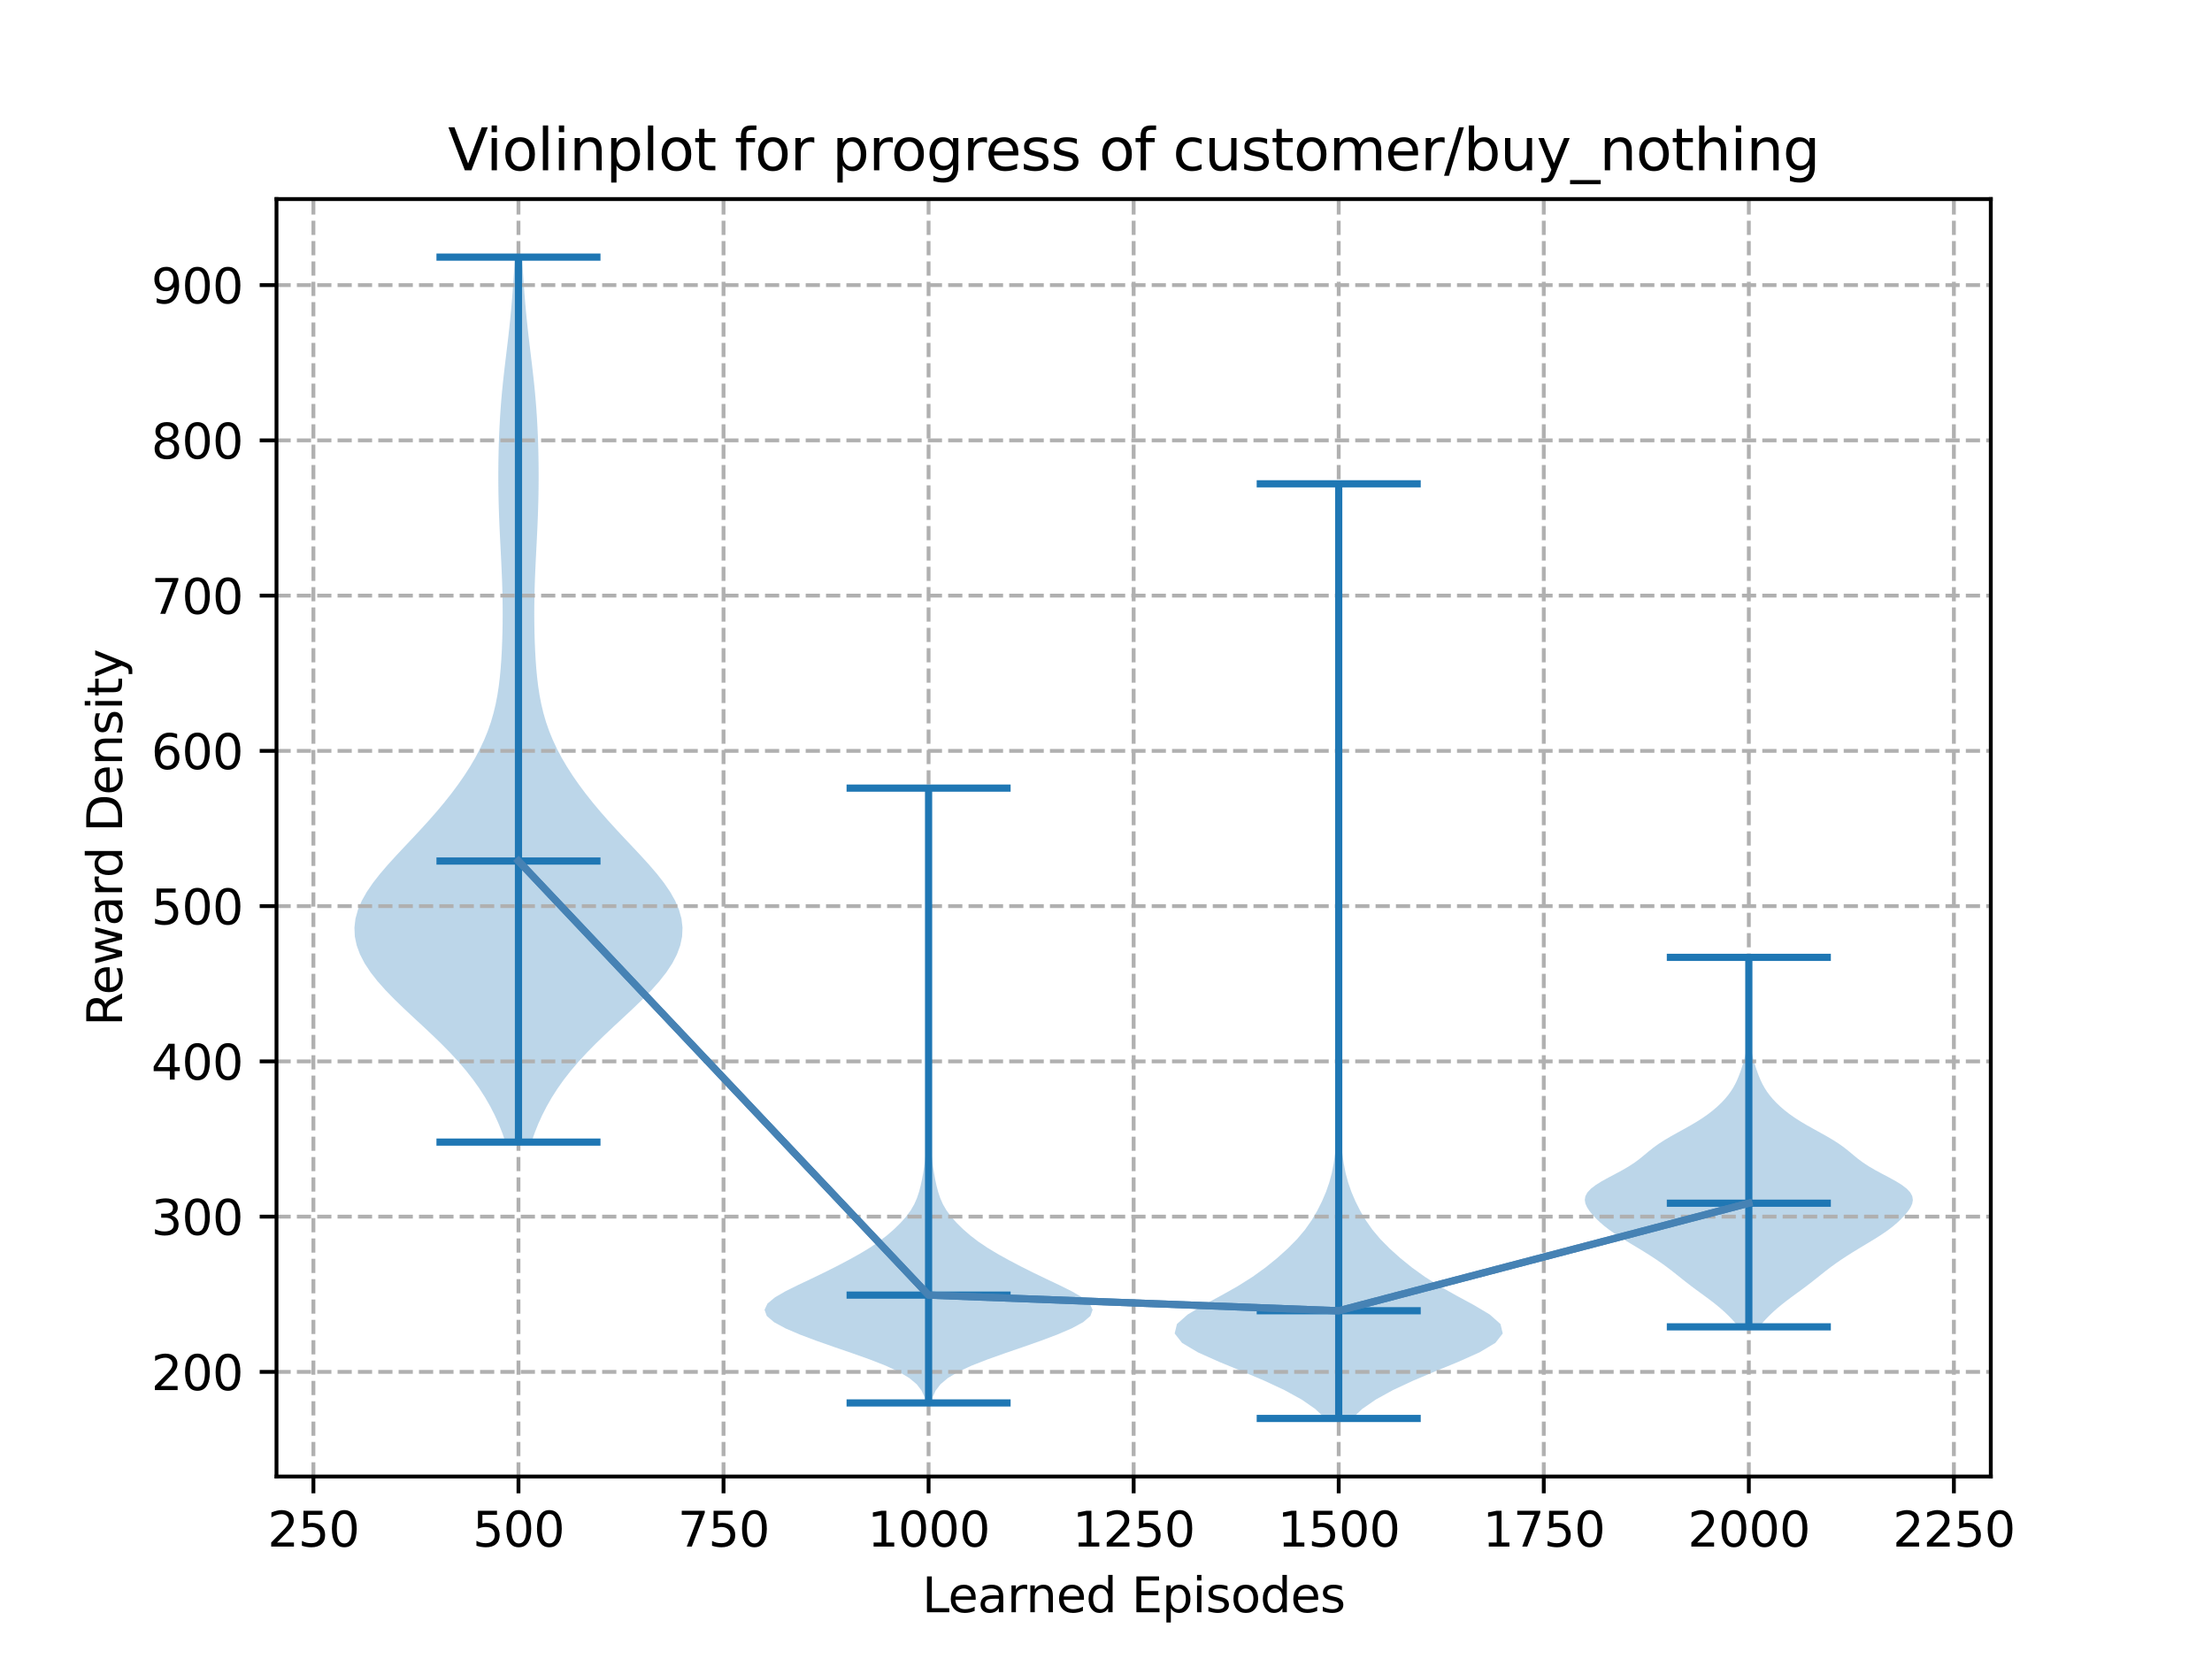 <?xml version="1.0" encoding="utf-8" standalone="no"?>
<!DOCTYPE svg PUBLIC "-//W3C//DTD SVG 1.1//EN"
  "http://www.w3.org/Graphics/SVG/1.1/DTD/svg11.dtd">
<svg xmlns:xlink="http://www.w3.org/1999/xlink" width="460.8pt" height="345.6pt" viewBox="0 0 460.8 345.6" xmlns="http://www.w3.org/2000/svg" version="1.1">
 <defs>
  <style type="text/css">*{stroke-linejoin: round; stroke-linecap: butt}</style>
 </defs>
 <g id="figure_1">
  <g id="patch_1">
   <path d="M 0 345.6 
L 460.8 345.6 
L 460.8 0 
L 0 0 
z
" style="fill: #ffffff"/>
  </g>
  <g id="axes_1">
   <g id="patch_2">
    <path d="M 57.6 307.584 
L 414.72 307.584 
L 414.72 41.472 
L 57.6 41.472 
z
" style="fill: #ffffff"/>
   </g>
   <g id="PolyCollection_1">
    <path d="M 110.717 237.919 
L 105.297 237.919 
L 104.654 236.057 
L 103.915 234.195 
L 103.073 232.332 
L 102.121 230.47 
L 101.052 228.608 
L 99.858 226.746 
L 98.535 224.884 
L 97.077 223.022 
L 95.487 221.16 
L 93.768 219.298 
L 91.937 217.435 
L 90.014 215.573 
L 88.03 213.711 
L 86.023 211.849 
L 84.035 209.987 
L 82.112 208.125 
L 80.301 206.263 
L 78.645 204.4 
L 77.187 202.538 
L 75.959 200.676 
L 74.991 198.814 
L 74.306 196.952 
L 73.917 195.09 
L 73.833 193.228 
L 74.053 191.366 
L 74.57 189.503 
L 75.368 187.641 
L 76.42 185.779 
L 77.694 183.917 
L 79.152 182.055 
L 80.749 180.193 
L 82.441 178.331 
L 84.184 176.469 
L 85.941 174.606 
L 87.679 172.744 
L 89.373 170.882 
L 91.005 169.02 
L 92.563 167.158 
L 94.038 165.296 
L 95.426 163.434 
L 96.721 161.571 
L 97.917 159.709 
L 99.009 157.847 
L 99.993 155.985 
L 100.865 154.123 
L 101.624 152.261 
L 102.271 150.399 
L 102.813 148.537 
L 103.257 146.674 
L 103.616 144.812 
L 103.901 142.95 
L 104.125 141.088 
L 104.299 139.226 
L 104.434 137.364 
L 104.538 135.502 
L 104.614 133.64 
L 104.669 131.777 
L 104.702 129.915 
L 104.715 128.053 
L 104.708 126.191 
L 104.681 124.329 
L 104.636 122.467 
L 104.574 120.605 
L 104.498 118.743 
L 104.411 116.88 
L 104.318 115.018 
L 104.223 113.156 
L 104.13 111.294 
L 104.044 109.432 
L 103.968 107.57 
L 103.905 105.708 
L 103.857 103.845 
L 103.825 101.983 
L 103.809 100.121 
L 103.809 98.259 
L 103.825 96.397 
L 103.857 94.535 
L 103.905 92.673 
L 103.971 90.811 
L 104.054 88.948 
L 104.157 87.086 
L 104.281 85.224 
L 104.426 83.362 
L 104.593 81.5 
L 104.78 79.638 
L 104.984 77.776 
L 105.2 75.914 
L 105.424 74.051 
L 105.65 72.189 
L 105.87 70.327 
L 106.08 68.465 
L 106.277 66.603 
L 106.457 64.741 
L 106.621 62.879 
L 106.77 61.017 
L 106.905 59.154 
L 107.029 57.292 
L 107.145 55.43 
L 107.254 53.568 
L 108.76 53.568 
L 108.76 53.568 
L 108.869 55.43 
L 108.985 57.292 
L 109.109 59.154 
L 109.244 61.017 
L 109.393 62.879 
L 109.557 64.741 
L 109.737 66.603 
L 109.934 68.465 
L 110.144 70.327 
L 110.364 72.189 
L 110.589 74.051 
L 110.813 75.914 
L 111.03 77.776 
L 111.234 79.638 
L 111.421 81.5 
L 111.588 83.362 
L 111.733 85.224 
L 111.857 87.086 
L 111.96 88.948 
L 112.043 90.811 
L 112.109 92.673 
L 112.157 94.535 
L 112.189 96.397 
L 112.205 98.259 
L 112.205 100.121 
L 112.189 101.983 
L 112.157 103.845 
L 112.108 105.708 
L 112.045 107.57 
L 111.97 109.432 
L 111.884 111.294 
L 111.791 113.156 
L 111.696 115.018 
L 111.603 116.88 
L 111.516 118.743 
L 111.44 120.605 
L 111.378 122.467 
L 111.333 124.329 
L 111.306 126.191 
L 111.299 128.053 
L 111.312 129.915 
L 111.345 131.777 
L 111.399 133.64 
L 111.476 135.502 
L 111.579 137.364 
L 111.714 139.226 
L 111.889 141.088 
L 112.113 142.95 
L 112.398 144.812 
L 112.757 146.674 
L 113.201 148.537 
L 113.743 150.399 
L 114.39 152.261 
L 115.149 154.123 
L 116.02 155.985 
L 117.004 157.847 
L 118.097 159.709 
L 119.293 161.571 
L 120.588 163.434 
L 121.975 165.296 
L 123.451 167.158 
L 125.009 169.02 
L 126.641 170.882 
L 128.335 172.744 
L 130.073 174.606 
L 131.83 176.469 
L 133.573 178.331 
L 135.265 180.193 
L 136.862 182.055 
L 138.319 183.917 
L 139.594 185.779 
L 140.646 187.641 
L 141.443 189.503 
L 141.961 191.366 
L 142.181 193.228 
L 142.097 195.09 
L 141.708 196.952 
L 141.022 198.814 
L 140.055 200.676 
L 138.827 202.538 
L 137.368 204.4 
L 135.713 206.263 
L 133.902 208.125 
L 131.979 209.987 
L 129.991 211.849 
L 127.983 213.711 
L 126 215.573 
L 124.077 217.435 
L 122.245 219.298 
L 120.527 221.16 
L 118.936 223.022 
L 117.479 224.884 
L 116.155 226.746 
L 114.962 228.608 
L 113.893 230.47 
L 112.941 232.332 
L 112.098 234.195 
L 111.359 236.057 
L 110.717 237.919 
z
" clip-path="url(#pd770b33f86)" style="fill: #1f77b4; fill-opacity: 0.3"/>
   </g>
   <g id="PolyCollection_2">
    <path d="M 193.971 292.254 
L 192.914 292.254 
L 192.565 290.96 
L 191.964 289.666 
L 190.97 288.373 
L 189.441 287.079 
L 187.285 285.785 
L 184.498 284.492 
L 181.186 283.198 
L 177.539 281.904 
L 173.776 280.611 
L 170.093 279.317 
L 166.654 278.023 
L 163.633 276.729 
L 161.247 275.436 
L 159.734 274.142 
L 159.268 272.848 
L 159.881 271.555 
L 161.436 270.261 
L 163.672 268.967 
L 166.286 267.674 
L 169.015 266.38 
L 171.698 265.086 
L 174.275 263.793 
L 176.74 262.499 
L 179.069 261.205 
L 181.213 259.912 
L 183.127 258.618 
L 184.809 257.324 
L 186.293 256.03 
L 187.609 254.737 
L 188.756 253.443 
L 189.711 252.149 
L 190.462 250.856 
L 191.028 249.562 
L 191.456 248.268 
L 191.793 246.975 
L 192.072 245.681 
L 192.309 244.387 
L 192.512 243.094 
L 192.684 241.8 
L 192.83 240.506 
L 192.949 239.212 
L 193.041 237.919 
L 193.107 236.625 
L 193.154 235.331 
L 193.191 234.038 
L 193.227 232.744 
L 193.263 231.45 
L 193.293 230.157 
L 193.306 228.863 
L 193.299 227.569 
L 193.281 226.276 
L 193.268 224.982 
L 193.272 223.688 
L 193.297 222.395 
L 193.332 221.101 
L 193.364 219.807 
L 193.381 218.513 
L 193.375 217.22 
L 193.349 215.926 
L 193.312 214.632 
L 193.277 213.339 
L 193.254 212.045 
L 193.243 210.751 
L 193.231 209.458 
L 193.204 208.164 
L 193.16 206.87 
L 193.113 205.577 
L 193.089 204.283 
L 193.104 202.989 
L 193.154 201.695 
L 193.214 200.402 
L 193.259 199.108 
L 193.275 197.814 
L 193.271 196.521 
L 193.264 195.227 
L 193.271 193.933 
L 193.298 192.64 
L 193.336 191.346 
L 193.375 190.052 
L 193.406 188.759 
L 193.425 187.465 
L 193.436 186.171 
L 193.44 184.878 
L 193.442 183.584 
L 193.442 182.29 
L 193.442 180.996 
L 193.442 179.703 
L 193.442 178.409 
L 193.442 177.115 
L 193.442 175.822 
L 193.441 174.528 
L 193.438 173.234 
L 193.431 171.941 
L 193.417 170.647 
L 193.392 169.353 
L 193.356 168.06 
L 193.317 166.766 
L 193.284 165.472 
L 193.272 164.178 
L 193.613 164.178 
L 193.613 164.178 
L 193.6 165.472 
L 193.568 166.766 
L 193.528 168.06 
L 193.493 169.353 
L 193.468 170.647 
L 193.453 171.941 
L 193.446 173.234 
L 193.444 174.528 
L 193.443 175.822 
L 193.442 177.115 
L 193.442 178.409 
L 193.442 179.703 
L 193.442 180.996 
L 193.442 182.29 
L 193.443 183.584 
L 193.445 184.878 
L 193.449 186.171 
L 193.459 187.465 
L 193.479 188.759 
L 193.509 190.052 
L 193.548 191.346 
L 193.587 192.64 
L 193.613 193.933 
L 193.62 195.227 
L 193.613 196.521 
L 193.609 197.814 
L 193.626 199.108 
L 193.671 200.402 
L 193.731 201.695 
L 193.78 202.989 
L 193.795 204.283 
L 193.771 205.577 
L 193.725 206.87 
L 193.681 208.164 
L 193.654 209.458 
L 193.642 210.751 
L 193.63 212.045 
L 193.607 213.339 
L 193.572 214.632 
L 193.535 215.926 
L 193.51 217.22 
L 193.504 218.513 
L 193.52 219.807 
L 193.552 221.101 
L 193.588 222.395 
L 193.612 223.688 
L 193.617 224.982 
L 193.603 226.276 
L 193.585 227.569 
L 193.579 228.863 
L 193.592 230.157 
L 193.621 231.45 
L 193.658 232.744 
L 193.694 234.038 
L 193.731 235.331 
L 193.777 236.625 
L 193.844 237.919 
L 193.936 239.212 
L 194.055 240.506 
L 194.2 241.8 
L 194.373 243.094 
L 194.576 244.387 
L 194.813 245.681 
L 195.092 246.975 
L 195.429 248.268 
L 195.856 249.562 
L 196.423 250.856 
L 197.174 252.149 
L 198.129 253.443 
L 199.276 254.737 
L 200.591 256.03 
L 202.075 257.324 
L 203.758 258.618 
L 205.672 259.912 
L 207.815 261.205 
L 210.145 262.499 
L 212.609 263.793 
L 215.187 265.086 
L 217.87 266.38 
L 220.599 267.674 
L 223.212 268.967 
L 225.449 270.261 
L 227.004 271.555 
L 227.616 272.848 
L 227.151 274.142 
L 225.637 275.436 
L 223.252 276.729 
L 220.231 278.023 
L 216.792 279.317 
L 213.109 280.611 
L 209.346 281.904 
L 205.699 283.198 
L 202.386 284.492 
L 199.599 285.785 
L 197.443 287.079 
L 195.915 288.373 
L 194.921 289.666 
L 194.32 290.96 
L 193.971 292.254 
z
" clip-path="url(#pd770b33f86)" style="fill: #1f77b4; fill-opacity: 0.3"/>
   </g>
   <g id="PolyCollection_3">
    <path d="M 281.703 295.488 
L 276.053 295.488 
L 274 293.521 
L 271.165 291.555 
L 267.584 289.588 
L 263.376 287.621 
L 258.726 285.655 
L 253.943 283.688 
L 249.547 281.721 
L 246.248 279.755 
L 244.704 277.788 
L 245.177 275.821 
L 247.39 273.855 
L 250.675 271.888 
L 254.317 269.921 
L 257.808 267.955 
L 260.927 265.988 
L 263.657 264.021 
L 266.082 262.055 
L 268.268 260.088 
L 270.209 258.121 
L 271.868 256.155 
L 273.247 254.188 
L 274.404 252.221 
L 275.394 250.255 
L 276.234 248.288 
L 276.916 246.321 
L 277.441 244.355 
L 277.828 242.388 
L 278.106 240.421 
L 278.299 238.455 
L 278.416 236.488 
L 278.464 234.521 
L 278.466 232.555 
L 278.46 230.588 
L 278.475 228.621 
L 278.515 226.655 
L 278.564 224.688 
L 278.604 222.721 
L 278.627 220.755 
L 278.637 218.788 
L 278.643 216.821 
L 278.649 214.855 
L 278.662 212.888 
L 278.688 210.921 
L 278.727 208.955 
L 278.769 206.988 
L 278.793 205.021 
L 278.788 203.055 
L 278.759 201.088 
L 278.729 199.121 
L 278.72 197.155 
L 278.741 195.188 
L 278.783 193.221 
L 278.824 191.254 
L 278.853 189.288 
L 278.869 187.321 
L 278.875 185.354 
L 278.877 183.388 
L 278.878 181.421 
L 278.877 179.454 
L 278.877 177.488 
L 278.873 175.521 
L 278.864 173.554 
L 278.843 171.588 
L 278.808 169.621 
L 278.765 167.654 
L 278.729 165.688 
L 278.721 163.721 
L 278.744 161.754 
L 278.785 159.788 
L 278.826 157.821 
L 278.855 155.854 
L 278.869 153.888 
L 278.875 151.921 
L 278.877 149.954 
L 278.878 147.988 
L 278.878 146.021 
L 278.878 144.054 
L 278.878 142.088 
L 278.878 140.121 
L 278.878 138.154 
L 278.878 136.188 
L 278.878 134.221 
L 278.878 132.254 
L 278.878 130.288 
L 278.878 128.321 
L 278.878 126.354 
L 278.878 124.388 
L 278.878 122.421 
L 278.878 120.454 
L 278.878 118.488 
L 278.878 116.521 
L 278.877 114.554 
L 278.874 112.588 
L 278.867 110.621 
L 278.849 108.654 
L 278.818 106.688 
L 278.775 104.721 
L 278.736 102.754 
L 278.72 100.788 
L 279.036 100.788 
L 279.036 100.788 
L 279.02 102.754 
L 278.98 104.721 
L 278.938 106.688 
L 278.906 108.654 
L 278.888 110.621 
L 278.881 112.588 
L 278.879 114.554 
L 278.878 116.521 
L 278.878 118.488 
L 278.878 120.454 
L 278.878 122.421 
L 278.878 124.388 
L 278.878 126.354 
L 278.878 128.321 
L 278.878 130.288 
L 278.878 132.254 
L 278.878 134.221 
L 278.878 136.188 
L 278.878 138.154 
L 278.878 140.121 
L 278.878 142.088 
L 278.878 144.054 
L 278.878 146.021 
L 278.878 147.988 
L 278.878 149.954 
L 278.88 151.921 
L 278.886 153.888 
L 278.901 155.854 
L 278.929 157.821 
L 278.97 159.788 
L 279.012 161.754 
L 279.035 163.721 
L 279.026 165.688 
L 278.991 167.654 
L 278.947 169.621 
L 278.912 171.588 
L 278.891 173.554 
L 278.882 175.521 
L 278.879 177.488 
L 278.878 179.454 
L 278.878 181.421 
L 278.878 183.388 
L 278.88 185.354 
L 278.887 187.321 
L 278.902 189.288 
L 278.931 191.254 
L 278.973 193.221 
L 279.014 195.188 
L 279.036 197.155 
L 279.027 199.121 
L 278.996 201.088 
L 278.967 203.055 
L 278.962 205.021 
L 278.986 206.988 
L 279.028 208.955 
L 279.068 210.921 
L 279.094 212.888 
L 279.106 214.855 
L 279.113 216.821 
L 279.118 218.788 
L 279.128 220.755 
L 279.151 222.721 
L 279.191 224.688 
L 279.24 226.655 
L 279.28 228.621 
L 279.295 230.588 
L 279.289 232.555 
L 279.291 234.521 
L 279.339 236.488 
L 279.457 238.455 
L 279.649 240.421 
L 279.928 242.388 
L 280.315 244.355 
L 280.84 246.321 
L 281.522 248.288 
L 282.361 250.255 
L 283.351 252.221 
L 284.508 254.188 
L 285.888 256.155 
L 287.546 258.121 
L 289.488 260.088 
L 291.673 262.055 
L 294.098 264.021 
L 296.829 265.988 
L 299.947 267.955 
L 303.439 269.921 
L 307.08 271.888 
L 310.366 273.855 
L 312.578 275.821 
L 313.052 277.788 
L 311.507 279.755 
L 308.208 281.721 
L 303.812 283.688 
L 299.029 285.655 
L 294.38 287.621 
L 290.171 289.588 
L 286.59 291.555 
L 283.756 293.521 
L 281.703 295.488 
z
" clip-path="url(#pd770b33f86)" style="fill: #1f77b4; fill-opacity: 0.3"/>
   </g>
   <g id="PolyCollection_4">
    <path d="M 366.505 276.406 
L 362.121 276.406 
L 361.504 275.629 
L 360.814 274.851 
L 360.06 274.074 
L 359.244 273.296 
L 358.367 272.518 
L 357.43 271.741 
L 356.435 270.963 
L 355.395 270.186 
L 354.332 269.408 
L 353.268 268.631 
L 352.226 267.853 
L 351.217 267.076 
L 350.235 266.298 
L 349.265 265.521 
L 348.282 264.743 
L 347.263 263.966 
L 346.192 263.188 
L 345.065 262.411 
L 343.882 261.633 
L 342.65 260.856 
L 341.38 260.078 
L 340.087 259.301 
L 338.796 258.523 
L 337.536 257.746 
L 336.34 256.968 
L 335.231 256.191 
L 334.224 255.413 
L 333.316 254.635 
L 332.5 253.858 
L 331.772 253.08 
L 331.138 252.303 
L 330.625 251.525 
L 330.276 250.748 
L 330.139 249.97 
L 330.262 249.193 
L 330.679 248.415 
L 331.401 247.638 
L 332.412 246.86 
L 333.661 246.083 
L 335.07 245.305 
L 336.543 244.528 
L 337.984 243.75 
L 339.317 242.973 
L 340.504 242.195 
L 341.551 241.418 
L 342.505 240.64 
L 343.434 239.863 
L 344.411 239.085 
L 345.49 238.308 
L 346.691 237.53 
L 348.006 236.753 
L 349.395 235.975 
L 350.808 235.197 
L 352.193 234.42 
L 353.506 233.642 
L 354.723 232.865 
L 355.832 232.087 
L 356.835 231.31 
L 357.741 230.532 
L 358.557 229.755 
L 359.291 228.977 
L 359.944 228.2 
L 360.52 227.422 
L 361.021 226.645 
L 361.454 225.867 
L 361.829 225.09 
L 362.16 224.312 
L 362.457 223.535 
L 362.73 222.757 
L 362.982 221.98 
L 363.216 221.202 
L 363.429 220.425 
L 363.62 219.647 
L 363.786 218.87 
L 363.926 218.092 
L 364.039 217.315 
L 364.126 216.537 
L 364.191 215.759 
L 364.237 214.982 
L 364.268 214.204 
L 364.288 213.427 
L 364.3 212.649 
L 364.306 211.872 
L 364.31 211.094 
L 364.311 210.317 
L 364.311 209.539 
L 364.31 208.762 
L 364.307 207.984 
L 364.302 207.207 
L 364.293 206.429 
L 364.279 205.652 
L 364.26 204.874 
L 364.234 204.097 
L 364.202 203.319 
L 364.166 202.542 
L 364.131 201.764 
L 364.101 200.987 
L 364.08 200.209 
L 364.073 199.432 
L 364.553 199.432 
L 364.553 199.432 
L 364.546 200.209 
L 364.526 200.987 
L 364.495 201.764 
L 364.46 202.542 
L 364.425 203.319 
L 364.393 204.097 
L 364.366 204.874 
L 364.347 205.652 
L 364.333 206.429 
L 364.324 207.207 
L 364.319 207.984 
L 364.316 208.762 
L 364.315 209.539 
L 364.315 210.317 
L 364.317 211.094 
L 364.32 211.872 
L 364.327 212.649 
L 364.338 213.427 
L 364.358 214.204 
L 364.389 214.982 
L 364.435 215.759 
L 364.5 216.537 
L 364.588 217.315 
L 364.701 218.092 
L 364.84 218.87 
L 365.006 219.647 
L 365.197 220.425 
L 365.41 221.202 
L 365.644 221.98 
L 365.896 222.757 
L 366.169 223.535 
L 366.466 224.312 
L 366.797 225.09 
L 367.173 225.867 
L 367.606 226.645 
L 368.106 227.422 
L 368.682 228.2 
L 369.335 228.977 
L 370.069 229.755 
L 370.886 230.532 
L 371.791 231.31 
L 372.794 232.087 
L 373.904 232.865 
L 375.12 233.642 
L 376.434 234.42 
L 377.818 235.197 
L 379.231 235.975 
L 380.62 236.753 
L 381.935 237.53 
L 383.137 238.308 
L 384.215 239.085 
L 385.192 239.863 
L 386.121 240.64 
L 387.075 241.418 
L 388.122 242.195 
L 389.309 242.973 
L 390.642 243.75 
L 392.083 244.528 
L 393.556 245.305 
L 394.965 246.083 
L 396.214 246.86 
L 397.225 247.638 
L 397.947 248.415 
L 398.364 249.193 
L 398.487 249.97 
L 398.35 250.748 
L 398.001 251.525 
L 397.488 252.303 
L 396.855 253.08 
L 396.126 253.858 
L 395.31 254.635 
L 394.403 255.413 
L 393.395 256.191 
L 392.287 256.968 
L 391.09 257.746 
L 389.83 258.523 
L 388.539 259.301 
L 387.247 260.078 
L 385.976 260.856 
L 384.744 261.633 
L 383.561 262.411 
L 382.434 263.188 
L 381.364 263.966 
L 380.345 264.743 
L 379.361 265.521 
L 378.391 266.298 
L 377.409 267.076 
L 376.4 267.853 
L 375.358 268.631 
L 374.295 269.408 
L 373.231 270.186 
L 372.191 270.963 
L 371.197 271.741 
L 370.259 272.518 
L 369.382 273.296 
L 368.566 274.074 
L 367.812 274.851 
L 367.122 275.629 
L 366.505 276.406 
z
" clip-path="url(#pd770b33f86)" style="fill: #1f77b4; fill-opacity: 0.3"/>
   </g>
   <g id="matplotlib.axis_1">
    <g id="xtick_1">
     <g id="line2d_1">
      <path d="M 65.289 307.584 
L 65.289 41.472 
" clip-path="url(#pd770b33f86)" style="fill: none; stroke-dasharray: 2.96,1.28; stroke-dashoffset: 0; stroke: #b0b0b0; stroke-width: 0.8"/>
     </g>
     <g id="line2d_2">
      <defs>
       <path id="m8ed4357320" d="M 0 0 
L 0 3.5 
" style="stroke: #000000; stroke-width: 0.8"/>
      </defs>
      <g>
       <use xlink:href="#m8ed4357320" x="65.289" y="307.584" style="stroke: #000000; stroke-width: 0.8"/>
      </g>
     </g>
     <g id="text_1">
      <!-- 250 -->
      <g transform="translate(55.745 322.182)scale(0.1 -0.1)">
       <defs>
        <path id="DejaVuSans-32" d="M 1228 531 
L 3431 531 
L 3431 0 
L 469 0 
L 469 531 
Q 828 903 1448 1529 
Q 2069 2156 2228 2338 
Q 2531 2678 2651 2914 
Q 2772 3150 2772 3378 
Q 2772 3750 2511 3984 
Q 2250 4219 1831 4219 
Q 1534 4219 1204 4116 
Q 875 4013 500 3803 
L 500 4441 
Q 881 4594 1212 4672 
Q 1544 4750 1819 4750 
Q 2544 4750 2975 4387 
Q 3406 4025 3406 3419 
Q 3406 3131 3298 2873 
Q 3191 2616 2906 2266 
Q 2828 2175 2409 1742 
Q 1991 1309 1228 531 
z
" transform="scale(0.016)"/>
        <path id="DejaVuSans-35" d="M 691 4666 
L 3169 4666 
L 3169 4134 
L 1269 4134 
L 1269 2991 
Q 1406 3038 1543 3061 
Q 1681 3084 1819 3084 
Q 2600 3084 3056 2656 
Q 3513 2228 3513 1497 
Q 3513 744 3044 326 
Q 2575 -91 1722 -91 
Q 1428 -91 1123 -41 
Q 819 9 494 109 
L 494 744 
Q 775 591 1075 516 
Q 1375 441 1709 441 
Q 2250 441 2565 725 
Q 2881 1009 2881 1497 
Q 2881 1984 2565 2268 
Q 2250 2553 1709 2553 
Q 1456 2553 1204 2497 
Q 953 2441 691 2322 
L 691 4666 
z
" transform="scale(0.016)"/>
        <path id="DejaVuSans-30" d="M 2034 4250 
Q 1547 4250 1301 3770 
Q 1056 3291 1056 2328 
Q 1056 1369 1301 889 
Q 1547 409 2034 409 
Q 2525 409 2770 889 
Q 3016 1369 3016 2328 
Q 3016 3291 2770 3770 
Q 2525 4250 2034 4250 
z
M 2034 4750 
Q 2819 4750 3233 4129 
Q 3647 3509 3647 2328 
Q 3647 1150 3233 529 
Q 2819 -91 2034 -91 
Q 1250 -91 836 529 
Q 422 1150 422 2328 
Q 422 3509 836 4129 
Q 1250 4750 2034 4750 
z
" transform="scale(0.016)"/>
       </defs>
       <use xlink:href="#DejaVuSans-32"/>
       <use xlink:href="#DejaVuSans-35" x="63.623"/>
       <use xlink:href="#DejaVuSans-30" x="127.246"/>
      </g>
     </g>
    </g>
    <g id="xtick_2">
     <g id="line2d_3">
      <path d="M 108.007 307.584 
L 108.007 41.472 
" clip-path="url(#pd770b33f86)" style="fill: none; stroke-dasharray: 2.96,1.28; stroke-dashoffset: 0; stroke: #b0b0b0; stroke-width: 0.8"/>
     </g>
     <g id="line2d_4">
      <g>
       <use xlink:href="#m8ed4357320" x="108.007" y="307.584" style="stroke: #000000; stroke-width: 0.8"/>
      </g>
     </g>
     <g id="text_2">
      <!-- 500 -->
      <g transform="translate(98.463 322.182)scale(0.1 -0.1)">
       <use xlink:href="#DejaVuSans-35"/>
       <use xlink:href="#DejaVuSans-30" x="63.623"/>
       <use xlink:href="#DejaVuSans-30" x="127.246"/>
      </g>
     </g>
    </g>
    <g id="xtick_3">
     <g id="line2d_5">
      <path d="M 150.725 307.584 
L 150.725 41.472 
" clip-path="url(#pd770b33f86)" style="fill: none; stroke-dasharray: 2.96,1.28; stroke-dashoffset: 0; stroke: #b0b0b0; stroke-width: 0.8"/>
     </g>
     <g id="line2d_6">
      <g>
       <use xlink:href="#m8ed4357320" x="150.725" y="307.584" style="stroke: #000000; stroke-width: 0.8"/>
      </g>
     </g>
     <g id="text_3">
      <!-- 750 -->
      <g transform="translate(141.181 322.182)scale(0.1 -0.1)">
       <defs>
        <path id="DejaVuSans-37" d="M 525 4666 
L 3525 4666 
L 3525 4397 
L 1831 0 
L 1172 0 
L 2766 4134 
L 525 4134 
L 525 4666 
z
" transform="scale(0.016)"/>
       </defs>
       <use xlink:href="#DejaVuSans-37"/>
       <use xlink:href="#DejaVuSans-35" x="63.623"/>
       <use xlink:href="#DejaVuSans-30" x="127.246"/>
      </g>
     </g>
    </g>
    <g id="xtick_4">
     <g id="line2d_7">
      <path d="M 193.442 307.584 
L 193.442 41.472 
" clip-path="url(#pd770b33f86)" style="fill: none; stroke-dasharray: 2.96,1.28; stroke-dashoffset: 0; stroke: #b0b0b0; stroke-width: 0.8"/>
     </g>
     <g id="line2d_8">
      <g>
       <use xlink:href="#m8ed4357320" x="193.442" y="307.584" style="stroke: #000000; stroke-width: 0.8"/>
      </g>
     </g>
     <g id="text_4">
      <!-- 1000 -->
      <g transform="translate(180.717 322.182)scale(0.1 -0.1)">
       <defs>
        <path id="DejaVuSans-31" d="M 794 531 
L 1825 531 
L 1825 4091 
L 703 3866 
L 703 4441 
L 1819 4666 
L 2450 4666 
L 2450 531 
L 3481 531 
L 3481 0 
L 794 0 
L 794 531 
z
" transform="scale(0.016)"/>
       </defs>
       <use xlink:href="#DejaVuSans-31"/>
       <use xlink:href="#DejaVuSans-30" x="63.623"/>
       <use xlink:href="#DejaVuSans-30" x="127.246"/>
       <use xlink:href="#DejaVuSans-30" x="190.869"/>
      </g>
     </g>
    </g>
    <g id="xtick_5">
     <g id="line2d_9">
      <path d="M 236.16 307.584 
L 236.16 41.472 
" clip-path="url(#pd770b33f86)" style="fill: none; stroke-dasharray: 2.96,1.28; stroke-dashoffset: 0; stroke: #b0b0b0; stroke-width: 0.8"/>
     </g>
     <g id="line2d_10">
      <g>
       <use xlink:href="#m8ed4357320" x="236.16" y="307.584" style="stroke: #000000; stroke-width: 0.8"/>
      </g>
     </g>
     <g id="text_5">
      <!-- 1250 -->
      <g transform="translate(223.435 322.182)scale(0.1 -0.1)">
       <use xlink:href="#DejaVuSans-31"/>
       <use xlink:href="#DejaVuSans-32" x="63.623"/>
       <use xlink:href="#DejaVuSans-35" x="127.246"/>
       <use xlink:href="#DejaVuSans-30" x="190.869"/>
      </g>
     </g>
    </g>
    <g id="xtick_6">
     <g id="line2d_11">
      <path d="M 278.878 307.584 
L 278.878 41.472 
" clip-path="url(#pd770b33f86)" style="fill: none; stroke-dasharray: 2.96,1.28; stroke-dashoffset: 0; stroke: #b0b0b0; stroke-width: 0.8"/>
     </g>
     <g id="line2d_12">
      <g>
       <use xlink:href="#m8ed4357320" x="278.878" y="307.584" style="stroke: #000000; stroke-width: 0.8"/>
      </g>
     </g>
     <g id="text_6">
      <!-- 1500 -->
      <g transform="translate(266.153 322.182)scale(0.1 -0.1)">
       <use xlink:href="#DejaVuSans-31"/>
       <use xlink:href="#DejaVuSans-35" x="63.623"/>
       <use xlink:href="#DejaVuSans-30" x="127.246"/>
       <use xlink:href="#DejaVuSans-30" x="190.869"/>
      </g>
     </g>
    </g>
    <g id="xtick_7">
     <g id="line2d_13">
      <path d="M 321.595 307.584 
L 321.595 41.472 
" clip-path="url(#pd770b33f86)" style="fill: none; stroke-dasharray: 2.96,1.28; stroke-dashoffset: 0; stroke: #b0b0b0; stroke-width: 0.8"/>
     </g>
     <g id="line2d_14">
      <g>
       <use xlink:href="#m8ed4357320" x="321.595" y="307.584" style="stroke: #000000; stroke-width: 0.8"/>
      </g>
     </g>
     <g id="text_7">
      <!-- 1750 -->
      <g transform="translate(308.87 322.182)scale(0.1 -0.1)">
       <use xlink:href="#DejaVuSans-31"/>
       <use xlink:href="#DejaVuSans-37" x="63.623"/>
       <use xlink:href="#DejaVuSans-35" x="127.246"/>
       <use xlink:href="#DejaVuSans-30" x="190.869"/>
      </g>
     </g>
    </g>
    <g id="xtick_8">
     <g id="line2d_15">
      <path d="M 364.313 307.584 
L 364.313 41.472 
" clip-path="url(#pd770b33f86)" style="fill: none; stroke-dasharray: 2.96,1.28; stroke-dashoffset: 0; stroke: #b0b0b0; stroke-width: 0.8"/>
     </g>
     <g id="line2d_16">
      <g>
       <use xlink:href="#m8ed4357320" x="364.313" y="307.584" style="stroke: #000000; stroke-width: 0.8"/>
      </g>
     </g>
     <g id="text_8">
      <!-- 2000 -->
      <g transform="translate(351.588 322.182)scale(0.1 -0.1)">
       <use xlink:href="#DejaVuSans-32"/>
       <use xlink:href="#DejaVuSans-30" x="63.623"/>
       <use xlink:href="#DejaVuSans-30" x="127.246"/>
       <use xlink:href="#DejaVuSans-30" x="190.869"/>
      </g>
     </g>
    </g>
    <g id="xtick_9">
     <g id="line2d_17">
      <path d="M 407.031 307.584 
L 407.031 41.472 
" clip-path="url(#pd770b33f86)" style="fill: none; stroke-dasharray: 2.96,1.28; stroke-dashoffset: 0; stroke: #b0b0b0; stroke-width: 0.8"/>
     </g>
     <g id="line2d_18">
      <g>
       <use xlink:href="#m8ed4357320" x="407.031" y="307.584" style="stroke: #000000; stroke-width: 0.8"/>
      </g>
     </g>
     <g id="text_9">
      <!-- 2250 -->
      <g transform="translate(394.306 322.182)scale(0.1 -0.1)">
       <use xlink:href="#DejaVuSans-32"/>
       <use xlink:href="#DejaVuSans-32" x="63.623"/>
       <use xlink:href="#DejaVuSans-35" x="127.246"/>
       <use xlink:href="#DejaVuSans-30" x="190.869"/>
      </g>
     </g>
    </g>
    <g id="text_10">
     <!-- Learned Episodes -->
     <g transform="translate(192.102 335.861)scale(0.1 -0.1)">
      <defs>
       <path id="DejaVuSans-4c" d="M 628 4666 
L 1259 4666 
L 1259 531 
L 3531 531 
L 3531 0 
L 628 0 
L 628 4666 
z
" transform="scale(0.016)"/>
       <path id="DejaVuSans-65" d="M 3597 1894 
L 3597 1613 
L 953 1613 
Q 991 1019 1311 708 
Q 1631 397 2203 397 
Q 2534 397 2845 478 
Q 3156 559 3463 722 
L 3463 178 
Q 3153 47 2828 -22 
Q 2503 -91 2169 -91 
Q 1331 -91 842 396 
Q 353 884 353 1716 
Q 353 2575 817 3079 
Q 1281 3584 2069 3584 
Q 2775 3584 3186 3129 
Q 3597 2675 3597 1894 
z
M 3022 2063 
Q 3016 2534 2758 2815 
Q 2500 3097 2075 3097 
Q 1594 3097 1305 2825 
Q 1016 2553 972 2059 
L 3022 2063 
z
" transform="scale(0.016)"/>
       <path id="DejaVuSans-61" d="M 2194 1759 
Q 1497 1759 1228 1600 
Q 959 1441 959 1056 
Q 959 750 1161 570 
Q 1363 391 1709 391 
Q 2188 391 2477 730 
Q 2766 1069 2766 1631 
L 2766 1759 
L 2194 1759 
z
M 3341 1997 
L 3341 0 
L 2766 0 
L 2766 531 
Q 2569 213 2275 61 
Q 1981 -91 1556 -91 
Q 1019 -91 701 211 
Q 384 513 384 1019 
Q 384 1609 779 1909 
Q 1175 2209 1959 2209 
L 2766 2209 
L 2766 2266 
Q 2766 2663 2505 2880 
Q 2244 3097 1772 3097 
Q 1472 3097 1187 3025 
Q 903 2953 641 2809 
L 641 3341 
Q 956 3463 1253 3523 
Q 1550 3584 1831 3584 
Q 2591 3584 2966 3190 
Q 3341 2797 3341 1997 
z
" transform="scale(0.016)"/>
       <path id="DejaVuSans-72" d="M 2631 2963 
Q 2534 3019 2420 3045 
Q 2306 3072 2169 3072 
Q 1681 3072 1420 2755 
Q 1159 2438 1159 1844 
L 1159 0 
L 581 0 
L 581 3500 
L 1159 3500 
L 1159 2956 
Q 1341 3275 1631 3429 
Q 1922 3584 2338 3584 
Q 2397 3584 2469 3576 
Q 2541 3569 2628 3553 
L 2631 2963 
z
" transform="scale(0.016)"/>
       <path id="DejaVuSans-6e" d="M 3513 2113 
L 3513 0 
L 2938 0 
L 2938 2094 
Q 2938 2591 2744 2837 
Q 2550 3084 2163 3084 
Q 1697 3084 1428 2787 
Q 1159 2491 1159 1978 
L 1159 0 
L 581 0 
L 581 3500 
L 1159 3500 
L 1159 2956 
Q 1366 3272 1645 3428 
Q 1925 3584 2291 3584 
Q 2894 3584 3203 3211 
Q 3513 2838 3513 2113 
z
" transform="scale(0.016)"/>
       <path id="DejaVuSans-64" d="M 2906 2969 
L 2906 4863 
L 3481 4863 
L 3481 0 
L 2906 0 
L 2906 525 
Q 2725 213 2448 61 
Q 2172 -91 1784 -91 
Q 1150 -91 751 415 
Q 353 922 353 1747 
Q 353 2572 751 3078 
Q 1150 3584 1784 3584 
Q 2172 3584 2448 3432 
Q 2725 3281 2906 2969 
z
M 947 1747 
Q 947 1113 1208 752 
Q 1469 391 1925 391 
Q 2381 391 2643 752 
Q 2906 1113 2906 1747 
Q 2906 2381 2643 2742 
Q 2381 3103 1925 3103 
Q 1469 3103 1208 2742 
Q 947 2381 947 1747 
z
" transform="scale(0.016)"/>
       <path id="DejaVuSans-20" transform="scale(0.016)"/>
       <path id="DejaVuSans-45" d="M 628 4666 
L 3578 4666 
L 3578 4134 
L 1259 4134 
L 1259 2753 
L 3481 2753 
L 3481 2222 
L 1259 2222 
L 1259 531 
L 3634 531 
L 3634 0 
L 628 0 
L 628 4666 
z
" transform="scale(0.016)"/>
       <path id="DejaVuSans-70" d="M 1159 525 
L 1159 -1331 
L 581 -1331 
L 581 3500 
L 1159 3500 
L 1159 2969 
Q 1341 3281 1617 3432 
Q 1894 3584 2278 3584 
Q 2916 3584 3314 3078 
Q 3713 2572 3713 1747 
Q 3713 922 3314 415 
Q 2916 -91 2278 -91 
Q 1894 -91 1617 61 
Q 1341 213 1159 525 
z
M 3116 1747 
Q 3116 2381 2855 2742 
Q 2594 3103 2138 3103 
Q 1681 3103 1420 2742 
Q 1159 2381 1159 1747 
Q 1159 1113 1420 752 
Q 1681 391 2138 391 
Q 2594 391 2855 752 
Q 3116 1113 3116 1747 
z
" transform="scale(0.016)"/>
       <path id="DejaVuSans-69" d="M 603 3500 
L 1178 3500 
L 1178 0 
L 603 0 
L 603 3500 
z
M 603 4863 
L 1178 4863 
L 1178 4134 
L 603 4134 
L 603 4863 
z
" transform="scale(0.016)"/>
       <path id="DejaVuSans-73" d="M 2834 3397 
L 2834 2853 
Q 2591 2978 2328 3040 
Q 2066 3103 1784 3103 
Q 1356 3103 1142 2972 
Q 928 2841 928 2578 
Q 928 2378 1081 2264 
Q 1234 2150 1697 2047 
L 1894 2003 
Q 2506 1872 2764 1633 
Q 3022 1394 3022 966 
Q 3022 478 2636 193 
Q 2250 -91 1575 -91 
Q 1294 -91 989 -36 
Q 684 19 347 128 
L 347 722 
Q 666 556 975 473 
Q 1284 391 1588 391 
Q 1994 391 2212 530 
Q 2431 669 2431 922 
Q 2431 1156 2273 1281 
Q 2116 1406 1581 1522 
L 1381 1569 
Q 847 1681 609 1914 
Q 372 2147 372 2553 
Q 372 3047 722 3315 
Q 1072 3584 1716 3584 
Q 2034 3584 2315 3537 
Q 2597 3491 2834 3397 
z
" transform="scale(0.016)"/>
       <path id="DejaVuSans-6f" d="M 1959 3097 
Q 1497 3097 1228 2736 
Q 959 2375 959 1747 
Q 959 1119 1226 758 
Q 1494 397 1959 397 
Q 2419 397 2687 759 
Q 2956 1122 2956 1747 
Q 2956 2369 2687 2733 
Q 2419 3097 1959 3097 
z
M 1959 3584 
Q 2709 3584 3137 3096 
Q 3566 2609 3566 1747 
Q 3566 888 3137 398 
Q 2709 -91 1959 -91 
Q 1206 -91 779 398 
Q 353 888 353 1747 
Q 353 2609 779 3096 
Q 1206 3584 1959 3584 
z
" transform="scale(0.016)"/>
      </defs>
      <use xlink:href="#DejaVuSans-4c"/>
      <use xlink:href="#DejaVuSans-65" x="53.963"/>
      <use xlink:href="#DejaVuSans-61" x="115.486"/>
      <use xlink:href="#DejaVuSans-72" x="176.766"/>
      <use xlink:href="#DejaVuSans-6e" x="216.129"/>
      <use xlink:href="#DejaVuSans-65" x="279.508"/>
      <use xlink:href="#DejaVuSans-64" x="341.031"/>
      <use xlink:href="#DejaVuSans-20" x="404.508"/>
      <use xlink:href="#DejaVuSans-45" x="436.295"/>
      <use xlink:href="#DejaVuSans-70" x="499.479"/>
      <use xlink:href="#DejaVuSans-69" x="562.955"/>
      <use xlink:href="#DejaVuSans-73" x="590.738"/>
      <use xlink:href="#DejaVuSans-6f" x="642.838"/>
      <use xlink:href="#DejaVuSans-64" x="704.02"/>
      <use xlink:href="#DejaVuSans-65" x="767.496"/>
      <use xlink:href="#DejaVuSans-73" x="829.02"/>
     </g>
    </g>
   </g>
   <g id="matplotlib.axis_2">
    <g id="ytick_1">
     <g id="line2d_19">
      <path d="M 57.6 285.785 
L 414.72 285.785 
" clip-path="url(#pd770b33f86)" style="fill: none; stroke-dasharray: 2.96,1.28; stroke-dashoffset: 0; stroke: #b0b0b0; stroke-width: 0.8"/>
     </g>
     <g id="line2d_20">
      <defs>
       <path id="m91f178cf91" d="M 0 0 
L -3.5 0 
" style="stroke: #000000; stroke-width: 0.8"/>
      </defs>
      <g>
       <use xlink:href="#m91f178cf91" x="57.6" y="285.785" style="stroke: #000000; stroke-width: 0.8"/>
      </g>
     </g>
     <g id="text_11">
      <!-- 200 -->
      <g transform="translate(31.512 289.585)scale(0.1 -0.1)">
       <use xlink:href="#DejaVuSans-32"/>
       <use xlink:href="#DejaVuSans-30" x="63.623"/>
       <use xlink:href="#DejaVuSans-30" x="127.246"/>
      </g>
     </g>
    </g>
    <g id="ytick_2">
     <g id="line2d_21">
      <path d="M 57.6 253.443 
L 414.72 253.443 
" clip-path="url(#pd770b33f86)" style="fill: none; stroke-dasharray: 2.96,1.28; stroke-dashoffset: 0; stroke: #b0b0b0; stroke-width: 0.8"/>
     </g>
     <g id="line2d_22">
      <g>
       <use xlink:href="#m91f178cf91" x="57.6" y="253.443" style="stroke: #000000; stroke-width: 0.8"/>
      </g>
     </g>
     <g id="text_12">
      <!-- 300 -->
      <g transform="translate(31.512 257.242)scale(0.1 -0.1)">
       <defs>
        <path id="DejaVuSans-33" d="M 2597 2516 
Q 3050 2419 3304 2112 
Q 3559 1806 3559 1356 
Q 3559 666 3084 287 
Q 2609 -91 1734 -91 
Q 1441 -91 1130 -33 
Q 819 25 488 141 
L 488 750 
Q 750 597 1062 519 
Q 1375 441 1716 441 
Q 2309 441 2620 675 
Q 2931 909 2931 1356 
Q 2931 1769 2642 2001 
Q 2353 2234 1838 2234 
L 1294 2234 
L 1294 2753 
L 1863 2753 
Q 2328 2753 2575 2939 
Q 2822 3125 2822 3475 
Q 2822 3834 2567 4026 
Q 2313 4219 1838 4219 
Q 1578 4219 1281 4162 
Q 984 4106 628 3988 
L 628 4550 
Q 988 4650 1302 4700 
Q 1616 4750 1894 4750 
Q 2613 4750 3031 4423 
Q 3450 4097 3450 3541 
Q 3450 3153 3228 2886 
Q 3006 2619 2597 2516 
z
" transform="scale(0.016)"/>
       </defs>
       <use xlink:href="#DejaVuSans-33"/>
       <use xlink:href="#DejaVuSans-30" x="63.623"/>
       <use xlink:href="#DejaVuSans-30" x="127.246"/>
      </g>
     </g>
    </g>
    <g id="ytick_3">
     <g id="line2d_23">
      <path d="M 57.6 221.101 
L 414.72 221.101 
" clip-path="url(#pd770b33f86)" style="fill: none; stroke-dasharray: 2.96,1.28; stroke-dashoffset: 0; stroke: #b0b0b0; stroke-width: 0.8"/>
     </g>
     <g id="line2d_24">
      <g>
       <use xlink:href="#m91f178cf91" x="57.6" y="221.101" style="stroke: #000000; stroke-width: 0.8"/>
      </g>
     </g>
     <g id="text_13">
      <!-- 400 -->
      <g transform="translate(31.512 224.9)scale(0.1 -0.1)">
       <defs>
        <path id="DejaVuSans-34" d="M 2419 4116 
L 825 1625 
L 2419 1625 
L 2419 4116 
z
M 2253 4666 
L 3047 4666 
L 3047 1625 
L 3713 1625 
L 3713 1100 
L 3047 1100 
L 3047 0 
L 2419 0 
L 2419 1100 
L 313 1100 
L 313 1709 
L 2253 4666 
z
" transform="scale(0.016)"/>
       </defs>
       <use xlink:href="#DejaVuSans-34"/>
       <use xlink:href="#DejaVuSans-30" x="63.623"/>
       <use xlink:href="#DejaVuSans-30" x="127.246"/>
      </g>
     </g>
    </g>
    <g id="ytick_4">
     <g id="line2d_25">
      <path d="M 57.6 188.759 
L 414.72 188.759 
" clip-path="url(#pd770b33f86)" style="fill: none; stroke-dasharray: 2.96,1.28; stroke-dashoffset: 0; stroke: #b0b0b0; stroke-width: 0.8"/>
     </g>
     <g id="line2d_26">
      <g>
       <use xlink:href="#m91f178cf91" x="57.6" y="188.759" style="stroke: #000000; stroke-width: 0.8"/>
      </g>
     </g>
     <g id="text_14">
      <!-- 500 -->
      <g transform="translate(31.512 192.558)scale(0.1 -0.1)">
       <use xlink:href="#DejaVuSans-35"/>
       <use xlink:href="#DejaVuSans-30" x="63.623"/>
       <use xlink:href="#DejaVuSans-30" x="127.246"/>
      </g>
     </g>
    </g>
    <g id="ytick_5">
     <g id="line2d_27">
      <path d="M 57.6 156.416 
L 414.72 156.416 
" clip-path="url(#pd770b33f86)" style="fill: none; stroke-dasharray: 2.96,1.28; stroke-dashoffset: 0; stroke: #b0b0b0; stroke-width: 0.8"/>
     </g>
     <g id="line2d_28">
      <g>
       <use xlink:href="#m91f178cf91" x="57.6" y="156.416" style="stroke: #000000; stroke-width: 0.8"/>
      </g>
     </g>
     <g id="text_15">
      <!-- 600 -->
      <g transform="translate(31.512 160.216)scale(0.1 -0.1)">
       <defs>
        <path id="DejaVuSans-36" d="M 2113 2584 
Q 1688 2584 1439 2293 
Q 1191 2003 1191 1497 
Q 1191 994 1439 701 
Q 1688 409 2113 409 
Q 2538 409 2786 701 
Q 3034 994 3034 1497 
Q 3034 2003 2786 2293 
Q 2538 2584 2113 2584 
z
M 3366 4563 
L 3366 3988 
Q 3128 4100 2886 4159 
Q 2644 4219 2406 4219 
Q 1781 4219 1451 3797 
Q 1122 3375 1075 2522 
Q 1259 2794 1537 2939 
Q 1816 3084 2150 3084 
Q 2853 3084 3261 2657 
Q 3669 2231 3669 1497 
Q 3669 778 3244 343 
Q 2819 -91 2113 -91 
Q 1303 -91 875 529 
Q 447 1150 447 2328 
Q 447 3434 972 4092 
Q 1497 4750 2381 4750 
Q 2619 4750 2861 4703 
Q 3103 4656 3366 4563 
z
" transform="scale(0.016)"/>
       </defs>
       <use xlink:href="#DejaVuSans-36"/>
       <use xlink:href="#DejaVuSans-30" x="63.623"/>
       <use xlink:href="#DejaVuSans-30" x="127.246"/>
      </g>
     </g>
    </g>
    <g id="ytick_6">
     <g id="line2d_29">
      <path d="M 57.6 124.074 
L 414.72 124.074 
" clip-path="url(#pd770b33f86)" style="fill: none; stroke-dasharray: 2.96,1.28; stroke-dashoffset: 0; stroke: #b0b0b0; stroke-width: 0.8"/>
     </g>
     <g id="line2d_30">
      <g>
       <use xlink:href="#m91f178cf91" x="57.6" y="124.074" style="stroke: #000000; stroke-width: 0.8"/>
      </g>
     </g>
     <g id="text_16">
      <!-- 700 -->
      <g transform="translate(31.512 127.873)scale(0.1 -0.1)">
       <use xlink:href="#DejaVuSans-37"/>
       <use xlink:href="#DejaVuSans-30" x="63.623"/>
       <use xlink:href="#DejaVuSans-30" x="127.246"/>
      </g>
     </g>
    </g>
    <g id="ytick_7">
     <g id="line2d_31">
      <path d="M 57.6 91.732 
L 414.72 91.732 
" clip-path="url(#pd770b33f86)" style="fill: none; stroke-dasharray: 2.96,1.28; stroke-dashoffset: 0; stroke: #b0b0b0; stroke-width: 0.8"/>
     </g>
     <g id="line2d_32">
      <g>
       <use xlink:href="#m91f178cf91" x="57.6" y="91.732" style="stroke: #000000; stroke-width: 0.8"/>
      </g>
     </g>
     <g id="text_17">
      <!-- 800 -->
      <g transform="translate(31.512 95.531)scale(0.1 -0.1)">
       <defs>
        <path id="DejaVuSans-38" d="M 2034 2216 
Q 1584 2216 1326 1975 
Q 1069 1734 1069 1313 
Q 1069 891 1326 650 
Q 1584 409 2034 409 
Q 2484 409 2743 651 
Q 3003 894 3003 1313 
Q 3003 1734 2745 1975 
Q 2488 2216 2034 2216 
z
M 1403 2484 
Q 997 2584 770 2862 
Q 544 3141 544 3541 
Q 544 4100 942 4425 
Q 1341 4750 2034 4750 
Q 2731 4750 3128 4425 
Q 3525 4100 3525 3541 
Q 3525 3141 3298 2862 
Q 3072 2584 2669 2484 
Q 3125 2378 3379 2068 
Q 3634 1759 3634 1313 
Q 3634 634 3220 271 
Q 2806 -91 2034 -91 
Q 1263 -91 848 271 
Q 434 634 434 1313 
Q 434 1759 690 2068 
Q 947 2378 1403 2484 
z
M 1172 3481 
Q 1172 3119 1398 2916 
Q 1625 2713 2034 2713 
Q 2441 2713 2670 2916 
Q 2900 3119 2900 3481 
Q 2900 3844 2670 4047 
Q 2441 4250 2034 4250 
Q 1625 4250 1398 4047 
Q 1172 3844 1172 3481 
z
" transform="scale(0.016)"/>
       </defs>
       <use xlink:href="#DejaVuSans-38"/>
       <use xlink:href="#DejaVuSans-30" x="63.623"/>
       <use xlink:href="#DejaVuSans-30" x="127.246"/>
      </g>
     </g>
    </g>
    <g id="ytick_8">
     <g id="line2d_33">
      <path d="M 57.6 59.39 
L 414.72 59.39 
" clip-path="url(#pd770b33f86)" style="fill: none; stroke-dasharray: 2.96,1.28; stroke-dashoffset: 0; stroke: #b0b0b0; stroke-width: 0.8"/>
     </g>
     <g id="line2d_34">
      <g>
       <use xlink:href="#m91f178cf91" x="57.6" y="59.39" style="stroke: #000000; stroke-width: 0.8"/>
      </g>
     </g>
     <g id="text_18">
      <!-- 900 -->
      <g transform="translate(31.512 63.189)scale(0.1 -0.1)">
       <defs>
        <path id="DejaVuSans-39" d="M 703 97 
L 703 672 
Q 941 559 1184 500 
Q 1428 441 1663 441 
Q 2288 441 2617 861 
Q 2947 1281 2994 2138 
Q 2813 1869 2534 1725 
Q 2256 1581 1919 1581 
Q 1219 1581 811 2004 
Q 403 2428 403 3163 
Q 403 3881 828 4315 
Q 1253 4750 1959 4750 
Q 2769 4750 3195 4129 
Q 3622 3509 3622 2328 
Q 3622 1225 3098 567 
Q 2575 -91 1691 -91 
Q 1453 -91 1209 -44 
Q 966 3 703 97 
z
M 1959 2075 
Q 2384 2075 2632 2365 
Q 2881 2656 2881 3163 
Q 2881 3666 2632 3958 
Q 2384 4250 1959 4250 
Q 1534 4250 1286 3958 
Q 1038 3666 1038 3163 
Q 1038 2656 1286 2365 
Q 1534 2075 1959 2075 
z
" transform="scale(0.016)"/>
       </defs>
       <use xlink:href="#DejaVuSans-39"/>
       <use xlink:href="#DejaVuSans-30" x="63.623"/>
       <use xlink:href="#DejaVuSans-30" x="127.246"/>
      </g>
     </g>
    </g>
    <g id="text_19">
     <!-- Reward Density -->
     <g transform="translate(25.433 213.747)rotate(-90)scale(0.1 -0.1)">
      <defs>
       <path id="DejaVuSans-52" d="M 2841 2188 
Q 3044 2119 3236 1894 
Q 3428 1669 3622 1275 
L 4263 0 
L 3584 0 
L 2988 1197 
Q 2756 1666 2539 1819 
Q 2322 1972 1947 1972 
L 1259 1972 
L 1259 0 
L 628 0 
L 628 4666 
L 2053 4666 
Q 2853 4666 3247 4331 
Q 3641 3997 3641 3322 
Q 3641 2881 3436 2590 
Q 3231 2300 2841 2188 
z
M 1259 4147 
L 1259 2491 
L 2053 2491 
Q 2509 2491 2742 2702 
Q 2975 2913 2975 3322 
Q 2975 3731 2742 3939 
Q 2509 4147 2053 4147 
L 1259 4147 
z
" transform="scale(0.016)"/>
       <path id="DejaVuSans-77" d="M 269 3500 
L 844 3500 
L 1563 769 
L 2278 3500 
L 2956 3500 
L 3675 769 
L 4391 3500 
L 4966 3500 
L 4050 0 
L 3372 0 
L 2619 2869 
L 1863 0 
L 1184 0 
L 269 3500 
z
" transform="scale(0.016)"/>
       <path id="DejaVuSans-44" d="M 1259 4147 
L 1259 519 
L 2022 519 
Q 2988 519 3436 956 
Q 3884 1394 3884 2338 
Q 3884 3275 3436 3711 
Q 2988 4147 2022 4147 
L 1259 4147 
z
M 628 4666 
L 1925 4666 
Q 3281 4666 3915 4102 
Q 4550 3538 4550 2338 
Q 4550 1131 3912 565 
Q 3275 0 1925 0 
L 628 0 
L 628 4666 
z
" transform="scale(0.016)"/>
       <path id="DejaVuSans-74" d="M 1172 4494 
L 1172 3500 
L 2356 3500 
L 2356 3053 
L 1172 3053 
L 1172 1153 
Q 1172 725 1289 603 
Q 1406 481 1766 481 
L 2356 481 
L 2356 0 
L 1766 0 
Q 1100 0 847 248 
Q 594 497 594 1153 
L 594 3053 
L 172 3053 
L 172 3500 
L 594 3500 
L 594 4494 
L 1172 4494 
z
" transform="scale(0.016)"/>
       <path id="DejaVuSans-79" d="M 2059 -325 
Q 1816 -950 1584 -1140 
Q 1353 -1331 966 -1331 
L 506 -1331 
L 506 -850 
L 844 -850 
Q 1081 -850 1212 -737 
Q 1344 -625 1503 -206 
L 1606 56 
L 191 3500 
L 800 3500 
L 1894 763 
L 2988 3500 
L 3597 3500 
L 2059 -325 
z
" transform="scale(0.016)"/>
      </defs>
      <use xlink:href="#DejaVuSans-52"/>
      <use xlink:href="#DejaVuSans-65" x="64.982"/>
      <use xlink:href="#DejaVuSans-77" x="126.506"/>
      <use xlink:href="#DejaVuSans-61" x="208.293"/>
      <use xlink:href="#DejaVuSans-72" x="269.572"/>
      <use xlink:href="#DejaVuSans-64" x="308.936"/>
      <use xlink:href="#DejaVuSans-20" x="372.412"/>
      <use xlink:href="#DejaVuSans-44" x="404.199"/>
      <use xlink:href="#DejaVuSans-65" x="481.201"/>
      <use xlink:href="#DejaVuSans-6e" x="542.725"/>
      <use xlink:href="#DejaVuSans-73" x="606.104"/>
      <use xlink:href="#DejaVuSans-69" x="658.203"/>
      <use xlink:href="#DejaVuSans-74" x="685.986"/>
      <use xlink:href="#DejaVuSans-79" x="725.195"/>
     </g>
    </g>
   </g>
   <g id="LineCollection_1">
    <path d="M 90.92 179.364 
L 125.094 179.364 
" clip-path="url(#pd770b33f86)" style="fill: none; stroke: #1f77b4; stroke-width: 1.5"/>
    <path d="M 176.355 269.794 
L 210.529 269.794 
" clip-path="url(#pd770b33f86)" style="fill: none; stroke: #1f77b4; stroke-width: 1.5"/>
    <path d="M 261.791 273.055 
L 295.965 273.055 
" clip-path="url(#pd770b33f86)" style="fill: none; stroke: #1f77b4; stroke-width: 1.5"/>
    <path d="M 347.226 250.649 
L 381.4 250.649 
" clip-path="url(#pd770b33f86)" style="fill: none; stroke: #1f77b4; stroke-width: 1.5"/>
   </g>
   <g id="LineCollection_2">
    <path d="M 90.92 53.568 
L 125.094 53.568 
" clip-path="url(#pd770b33f86)" style="fill: none; stroke: #1f77b4; stroke-width: 1.5"/>
    <path d="M 176.355 164.178 
L 210.529 164.178 
" clip-path="url(#pd770b33f86)" style="fill: none; stroke: #1f77b4; stroke-width: 1.5"/>
    <path d="M 261.791 100.788 
L 295.965 100.788 
" clip-path="url(#pd770b33f86)" style="fill: none; stroke: #1f77b4; stroke-width: 1.5"/>
    <path d="M 347.226 199.432 
L 381.4 199.432 
" clip-path="url(#pd770b33f86)" style="fill: none; stroke: #1f77b4; stroke-width: 1.5"/>
   </g>
   <g id="LineCollection_3">
    <path d="M 90.92 237.919 
L 125.094 237.919 
" clip-path="url(#pd770b33f86)" style="fill: none; stroke: #1f77b4; stroke-width: 1.5"/>
    <path d="M 176.355 292.254 
L 210.529 292.254 
" clip-path="url(#pd770b33f86)" style="fill: none; stroke: #1f77b4; stroke-width: 1.5"/>
    <path d="M 261.791 295.488 
L 295.965 295.488 
" clip-path="url(#pd770b33f86)" style="fill: none; stroke: #1f77b4; stroke-width: 1.5"/>
    <path d="M 347.226 276.406 
L 381.4 276.406 
" clip-path="url(#pd770b33f86)" style="fill: none; stroke: #1f77b4; stroke-width: 1.5"/>
   </g>
   <g id="LineCollection_4">
    <path d="M 108.007 237.919 
L 108.007 53.568 
" clip-path="url(#pd770b33f86)" style="fill: none; stroke: #1f77b4; stroke-width: 1.5"/>
    <path d="M 193.442 292.254 
L 193.442 164.178 
" clip-path="url(#pd770b33f86)" style="fill: none; stroke: #1f77b4; stroke-width: 1.5"/>
    <path d="M 278.878 295.488 
L 278.878 100.788 
" clip-path="url(#pd770b33f86)" style="fill: none; stroke: #1f77b4; stroke-width: 1.5"/>
    <path d="M 364.313 276.406 
L 364.313 199.432 
" clip-path="url(#pd770b33f86)" style="fill: none; stroke: #1f77b4; stroke-width: 1.5"/>
   </g>
   <g id="line2d_35">
    <path d="M 108.007 179.364 
L 193.442 269.794 
L 278.878 273.055 
L 364.313 250.649 
" clip-path="url(#pd770b33f86)" style="fill: none; stroke: #4682b4; stroke-width: 1.5; stroke-linecap: square"/>
   </g>
   <g id="line2d_36">
    <path d="M 108.007 179.364 
L 193.442 269.794 
L 278.878 273.055 
L 364.313 250.649 
" clip-path="url(#pd770b33f86)" style="fill: none; stroke: #4682b4; stroke-width: 1.5; stroke-linecap: square"/>
   </g>
   <g id="patch_3">
    <path d="M 57.6 307.584 
L 57.6 41.472 
" style="fill: none; stroke: #000000; stroke-width: 0.8; stroke-linejoin: miter; stroke-linecap: square"/>
   </g>
   <g id="patch_4">
    <path d="M 414.72 307.584 
L 414.72 41.472 
" style="fill: none; stroke: #000000; stroke-width: 0.8; stroke-linejoin: miter; stroke-linecap: square"/>
   </g>
   <g id="patch_5">
    <path d="M 57.6 307.584 
L 414.72 307.584 
" style="fill: none; stroke: #000000; stroke-width: 0.8; stroke-linejoin: miter; stroke-linecap: square"/>
   </g>
   <g id="patch_6">
    <path d="M 57.6 41.472 
L 414.72 41.472 
" style="fill: none; stroke: #000000; stroke-width: 0.8; stroke-linejoin: miter; stroke-linecap: square"/>
   </g>
   <g id="text_20">
    <!-- Violinplot for progress of customer/buy_nothing -->
    <g transform="translate(93.316 35.472)scale(0.12 -0.12)">
     <defs>
      <path id="DejaVuSans-56" d="M 1831 0 
L 50 4666 
L 709 4666 
L 2188 738 
L 3669 4666 
L 4325 4666 
L 2547 0 
L 1831 0 
z
" transform="scale(0.016)"/>
      <path id="DejaVuSans-6c" d="M 603 4863 
L 1178 4863 
L 1178 0 
L 603 0 
L 603 4863 
z
" transform="scale(0.016)"/>
      <path id="DejaVuSans-66" d="M 2375 4863 
L 2375 4384 
L 1825 4384 
Q 1516 4384 1395 4259 
Q 1275 4134 1275 3809 
L 1275 3500 
L 2222 3500 
L 2222 3053 
L 1275 3053 
L 1275 0 
L 697 0 
L 697 3053 
L 147 3053 
L 147 3500 
L 697 3500 
L 697 3744 
Q 697 4328 969 4595 
Q 1241 4863 1831 4863 
L 2375 4863 
z
" transform="scale(0.016)"/>
      <path id="DejaVuSans-67" d="M 2906 1791 
Q 2906 2416 2648 2759 
Q 2391 3103 1925 3103 
Q 1463 3103 1205 2759 
Q 947 2416 947 1791 
Q 947 1169 1205 825 
Q 1463 481 1925 481 
Q 2391 481 2648 825 
Q 2906 1169 2906 1791 
z
M 3481 434 
Q 3481 -459 3084 -895 
Q 2688 -1331 1869 -1331 
Q 1566 -1331 1297 -1286 
Q 1028 -1241 775 -1147 
L 775 -588 
Q 1028 -725 1275 -790 
Q 1522 -856 1778 -856 
Q 2344 -856 2625 -561 
Q 2906 -266 2906 331 
L 2906 616 
Q 2728 306 2450 153 
Q 2172 0 1784 0 
Q 1141 0 747 490 
Q 353 981 353 1791 
Q 353 2603 747 3093 
Q 1141 3584 1784 3584 
Q 2172 3584 2450 3431 
Q 2728 3278 2906 2969 
L 2906 3500 
L 3481 3500 
L 3481 434 
z
" transform="scale(0.016)"/>
      <path id="DejaVuSans-63" d="M 3122 3366 
L 3122 2828 
Q 2878 2963 2633 3030 
Q 2388 3097 2138 3097 
Q 1578 3097 1268 2742 
Q 959 2388 959 1747 
Q 959 1106 1268 751 
Q 1578 397 2138 397 
Q 2388 397 2633 464 
Q 2878 531 3122 666 
L 3122 134 
Q 2881 22 2623 -34 
Q 2366 -91 2075 -91 
Q 1284 -91 818 406 
Q 353 903 353 1747 
Q 353 2603 823 3093 
Q 1294 3584 2113 3584 
Q 2378 3584 2631 3529 
Q 2884 3475 3122 3366 
z
" transform="scale(0.016)"/>
      <path id="DejaVuSans-75" d="M 544 1381 
L 544 3500 
L 1119 3500 
L 1119 1403 
Q 1119 906 1312 657 
Q 1506 409 1894 409 
Q 2359 409 2629 706 
Q 2900 1003 2900 1516 
L 2900 3500 
L 3475 3500 
L 3475 0 
L 2900 0 
L 2900 538 
Q 2691 219 2414 64 
Q 2138 -91 1772 -91 
Q 1169 -91 856 284 
Q 544 659 544 1381 
z
M 1991 3584 
L 1991 3584 
z
" transform="scale(0.016)"/>
      <path id="DejaVuSans-6d" d="M 3328 2828 
Q 3544 3216 3844 3400 
Q 4144 3584 4550 3584 
Q 5097 3584 5394 3201 
Q 5691 2819 5691 2113 
L 5691 0 
L 5113 0 
L 5113 2094 
Q 5113 2597 4934 2840 
Q 4756 3084 4391 3084 
Q 3944 3084 3684 2787 
Q 3425 2491 3425 1978 
L 3425 0 
L 2847 0 
L 2847 2094 
Q 2847 2600 2669 2842 
Q 2491 3084 2119 3084 
Q 1678 3084 1418 2786 
Q 1159 2488 1159 1978 
L 1159 0 
L 581 0 
L 581 3500 
L 1159 3500 
L 1159 2956 
Q 1356 3278 1631 3431 
Q 1906 3584 2284 3584 
Q 2666 3584 2933 3390 
Q 3200 3197 3328 2828 
z
" transform="scale(0.016)"/>
      <path id="DejaVuSans-2f" d="M 1625 4666 
L 2156 4666 
L 531 -594 
L 0 -594 
L 1625 4666 
z
" transform="scale(0.016)"/>
      <path id="DejaVuSans-62" d="M 3116 1747 
Q 3116 2381 2855 2742 
Q 2594 3103 2138 3103 
Q 1681 3103 1420 2742 
Q 1159 2381 1159 1747 
Q 1159 1113 1420 752 
Q 1681 391 2138 391 
Q 2594 391 2855 752 
Q 3116 1113 3116 1747 
z
M 1159 2969 
Q 1341 3281 1617 3432 
Q 1894 3584 2278 3584 
Q 2916 3584 3314 3078 
Q 3713 2572 3713 1747 
Q 3713 922 3314 415 
Q 2916 -91 2278 -91 
Q 1894 -91 1617 61 
Q 1341 213 1159 525 
L 1159 0 
L 581 0 
L 581 4863 
L 1159 4863 
L 1159 2969 
z
" transform="scale(0.016)"/>
      <path id="DejaVuSans-5f" d="M 3263 -1063 
L 3263 -1509 
L -63 -1509 
L -63 -1063 
L 3263 -1063 
z
" transform="scale(0.016)"/>
      <path id="DejaVuSans-68" d="M 3513 2113 
L 3513 0 
L 2938 0 
L 2938 2094 
Q 2938 2591 2744 2837 
Q 2550 3084 2163 3084 
Q 1697 3084 1428 2787 
Q 1159 2491 1159 1978 
L 1159 0 
L 581 0 
L 581 4863 
L 1159 4863 
L 1159 2956 
Q 1366 3272 1645 3428 
Q 1925 3584 2291 3584 
Q 2894 3584 3203 3211 
Q 3513 2838 3513 2113 
z
" transform="scale(0.016)"/>
     </defs>
     <use xlink:href="#DejaVuSans-56"/>
     <use xlink:href="#DejaVuSans-69" x="66.158"/>
     <use xlink:href="#DejaVuSans-6f" x="93.941"/>
     <use xlink:href="#DejaVuSans-6c" x="155.123"/>
     <use xlink:href="#DejaVuSans-69" x="182.906"/>
     <use xlink:href="#DejaVuSans-6e" x="210.689"/>
     <use xlink:href="#DejaVuSans-70" x="274.068"/>
     <use xlink:href="#DejaVuSans-6c" x="337.545"/>
     <use xlink:href="#DejaVuSans-6f" x="365.328"/>
     <use xlink:href="#DejaVuSans-74" x="426.51"/>
     <use xlink:href="#DejaVuSans-20" x="465.719"/>
     <use xlink:href="#DejaVuSans-66" x="497.506"/>
     <use xlink:href="#DejaVuSans-6f" x="532.711"/>
     <use xlink:href="#DejaVuSans-72" x="593.893"/>
     <use xlink:href="#DejaVuSans-20" x="635.006"/>
     <use xlink:href="#DejaVuSans-70" x="666.793"/>
     <use xlink:href="#DejaVuSans-72" x="730.27"/>
     <use xlink:href="#DejaVuSans-6f" x="769.133"/>
     <use xlink:href="#DejaVuSans-67" x="830.314"/>
     <use xlink:href="#DejaVuSans-72" x="893.791"/>
     <use xlink:href="#DejaVuSans-65" x="932.654"/>
     <use xlink:href="#DejaVuSans-73" x="994.178"/>
     <use xlink:href="#DejaVuSans-73" x="1046.277"/>
     <use xlink:href="#DejaVuSans-20" x="1098.377"/>
     <use xlink:href="#DejaVuSans-6f" x="1130.164"/>
     <use xlink:href="#DejaVuSans-66" x="1191.346"/>
     <use xlink:href="#DejaVuSans-20" x="1226.551"/>
     <use xlink:href="#DejaVuSans-63" x="1258.338"/>
     <use xlink:href="#DejaVuSans-75" x="1313.318"/>
     <use xlink:href="#DejaVuSans-73" x="1376.697"/>
     <use xlink:href="#DejaVuSans-74" x="1428.797"/>
     <use xlink:href="#DejaVuSans-6f" x="1468.006"/>
     <use xlink:href="#DejaVuSans-6d" x="1529.188"/>
     <use xlink:href="#DejaVuSans-65" x="1626.6"/>
     <use xlink:href="#DejaVuSans-72" x="1688.123"/>
     <use xlink:href="#DejaVuSans-2f" x="1729.236"/>
     <use xlink:href="#DejaVuSans-62" x="1762.928"/>
     <use xlink:href="#DejaVuSans-75" x="1826.404"/>
     <use xlink:href="#DejaVuSans-79" x="1889.783"/>
     <use xlink:href="#DejaVuSans-5f" x="1948.963"/>
     <use xlink:href="#DejaVuSans-6e" x="1998.963"/>
     <use xlink:href="#DejaVuSans-6f" x="2062.342"/>
     <use xlink:href="#DejaVuSans-74" x="2123.523"/>
     <use xlink:href="#DejaVuSans-68" x="2162.732"/>
     <use xlink:href="#DejaVuSans-69" x="2226.111"/>
     <use xlink:href="#DejaVuSans-6e" x="2253.895"/>
     <use xlink:href="#DejaVuSans-67" x="2317.273"/>
    </g>
   </g>
  </g>
 </g>
 <defs>
  <clipPath id="pd770b33f86">
   <rect x="57.6" y="41.472" width="357.12" height="266.112"/>
  </clipPath>
 </defs>
</svg>
